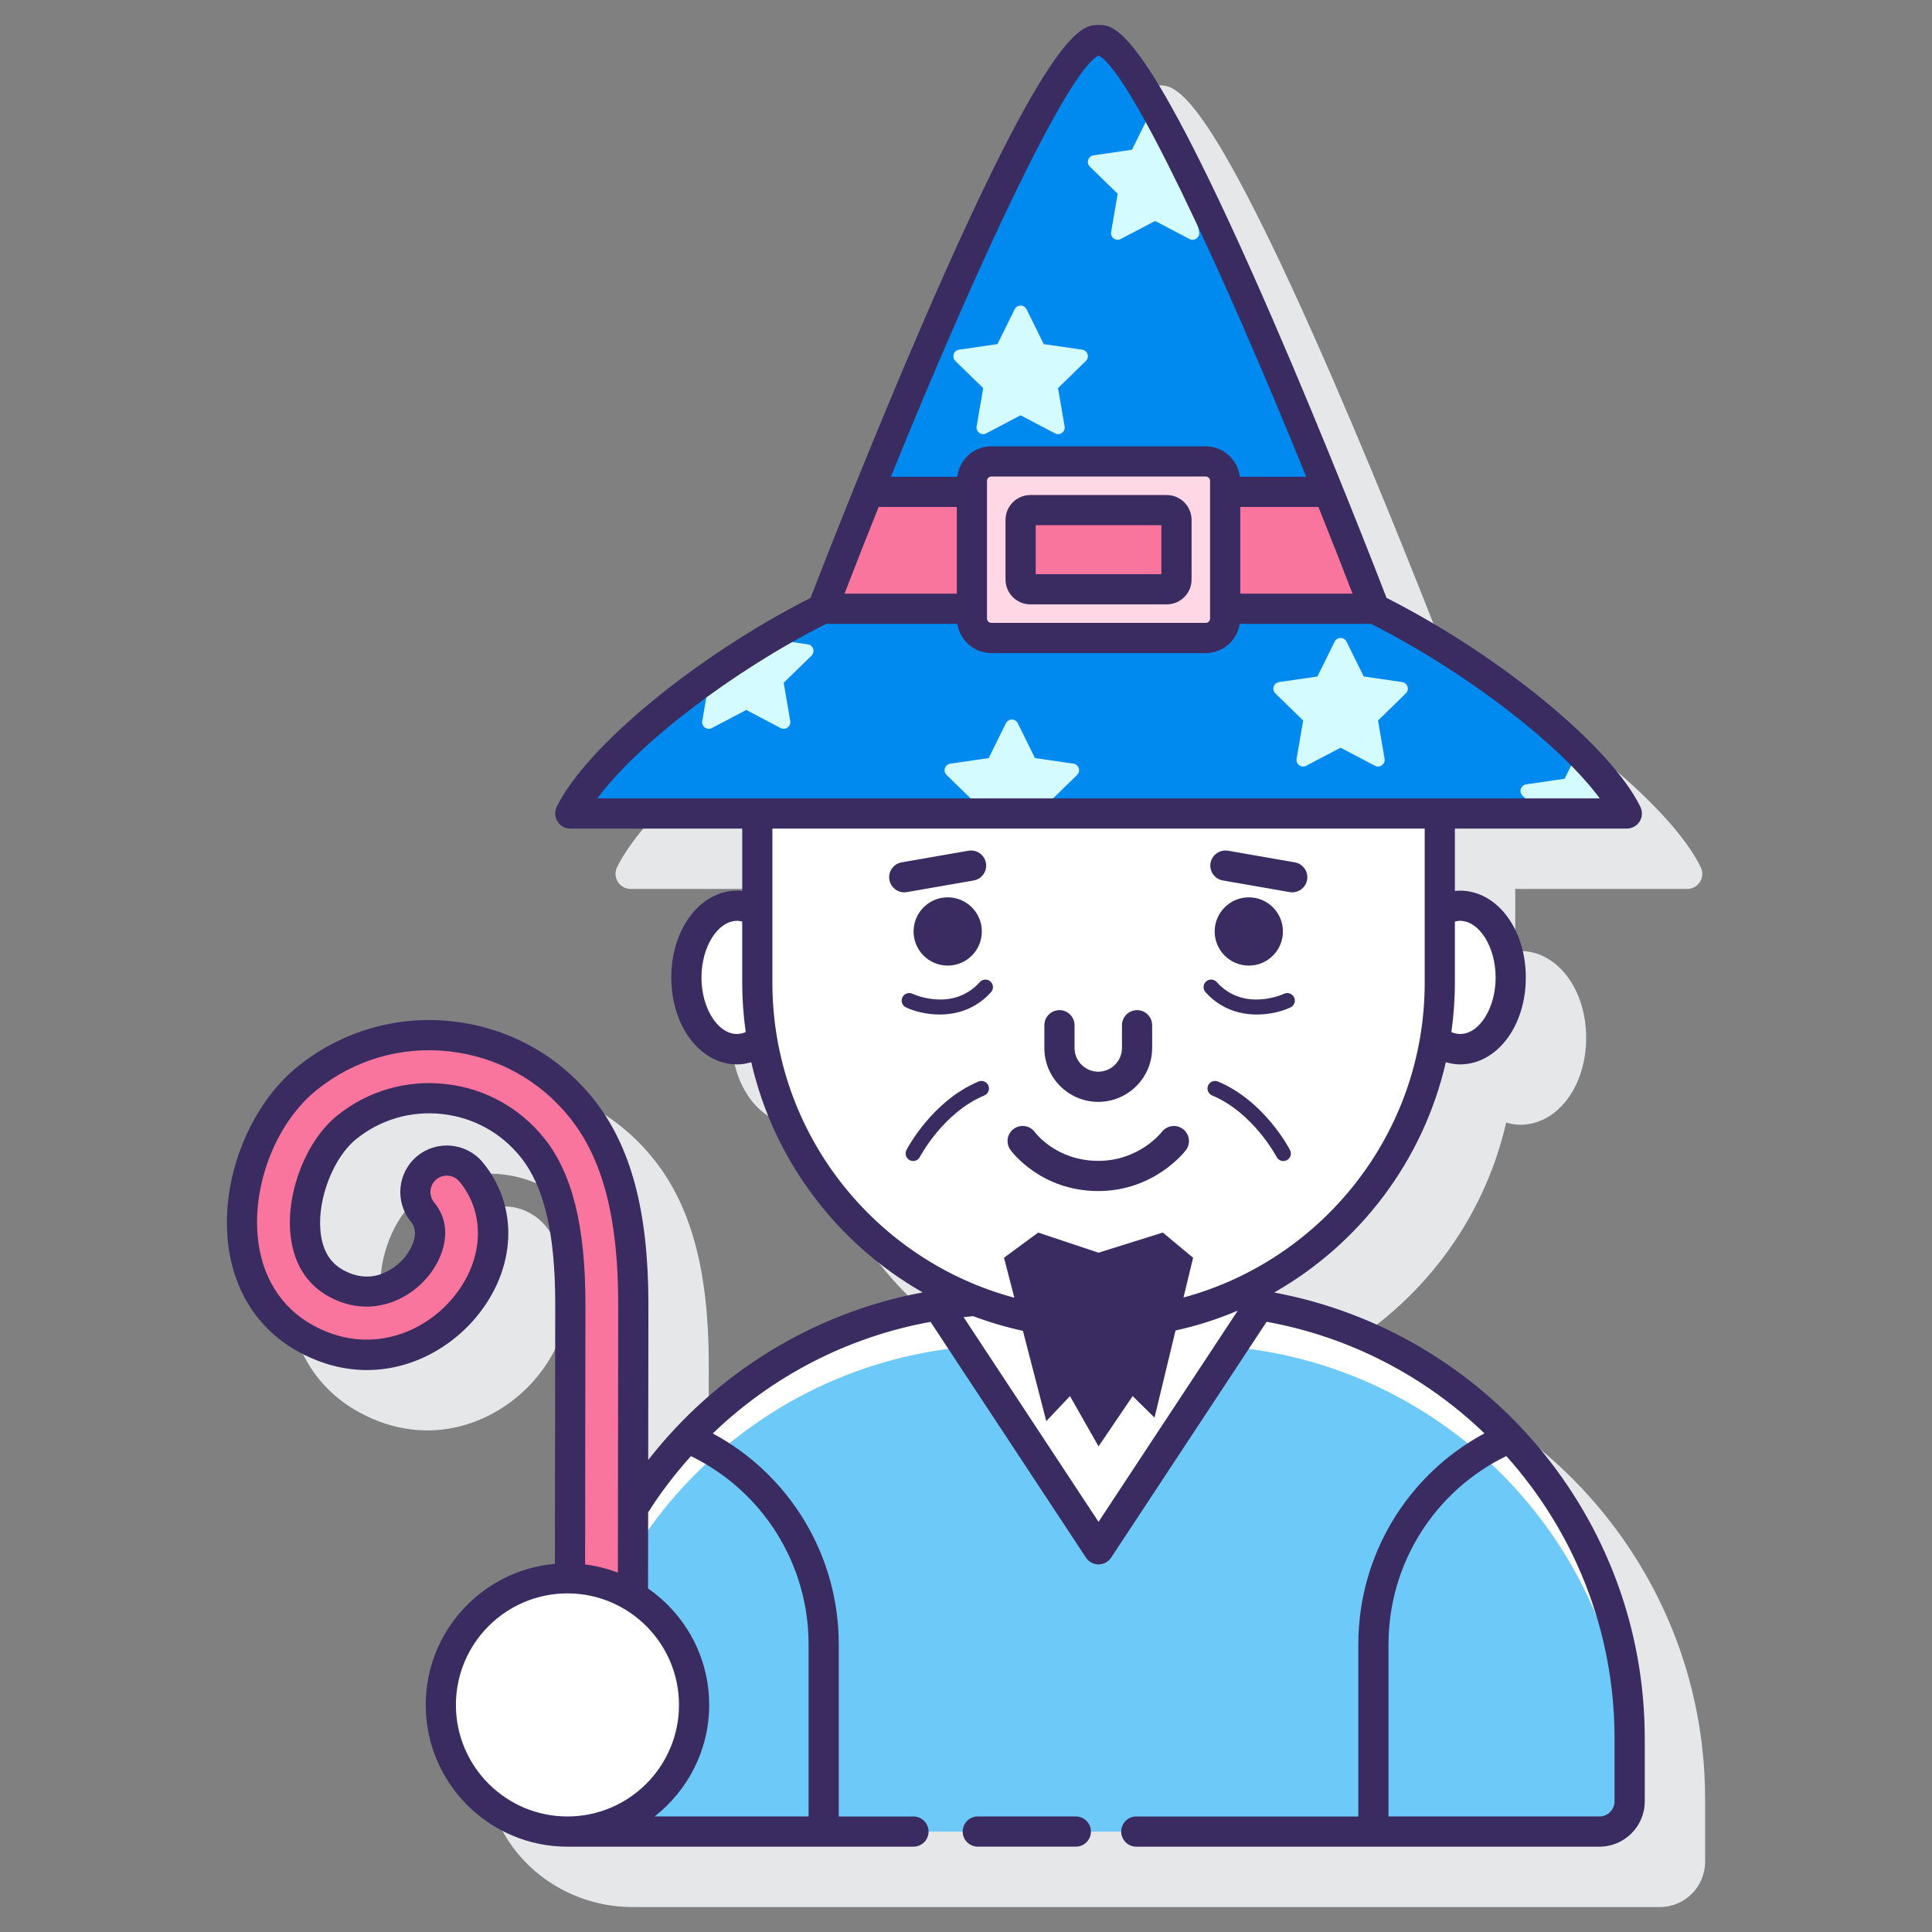 <svg id="Layer_1" enable-background="new 0 0 128 128" height="512" viewBox="0 0 128 128" width="512" xmlns="http://www.w3.org/2000/svg"><rect x="0" y="0" width="128" height="128" fill="#808080" stroke="none"/><g><g><path d="m104.813 98.618c-.041-.05-.081-.097-.131-.137-4.274-4.496-9.917-7.672-16.257-8.854 5.666-3.227 9.87-8.73 11.364-15.257.306.09.617.149.93.149 2.45 0 4.369-2.529 4.369-5.757s-1.919-5.756-4.369-5.756c-.111 0-.22.012-.33.023v-4.134h11.392c.345 0 .665-.178.848-.47s.202-.658.051-.968c-1.948-3.995-9.291-10.028-16.819-13.846-.371-.962-1.46-3.765-2.931-7.409-.001-.003-.002-.005-.003-.007-1.315-3.258-2.935-7.185-4.634-11.1-8.436-19.44-10.437-19.44-11.512-19.44s-3.076 0-11.512 19.44c-1.699 3.915-3.318 7.842-4.634 11.1-.001.002-.002.005-.003.007-1.471 3.644-2.56 6.447-2.931 7.409-7.528 3.817-14.872 9.851-16.819 13.846-.151.31-.132.676.051.968s.503.47.848.47h11.392v4.134c-.109-.011-.219-.023-.33-.023-2.45 0-4.369 2.528-4.369 5.756s1.919 5.757 4.369 5.757c.313 0 .623-.059.929-.149 1.494 6.528 5.698 12.03 11.364 15.257-6.34 1.182-11.983 4.358-16.256 8.853-.05.041-.091.088-.132.139-.633.674-1.233 1.377-1.802 2.106.007-5.187.012-9.396.012-10.324 0-6.17-1.159-10.492-3.646-13.599-2.322-2.901-5.636-4.725-9.33-5.134-3.691-.412-7.325.643-10.228 2.966-3.122 2.499-5.045 7.193-4.677 11.415.291 3.341 1.961 6.009 4.702 7.51 4.688 2.57 9.297.689 11.784-2.314 2.516-3.04 2.8-6.893.778-9.768-1.077-1.532-3.21-2.082-4.67-.908-1.339 1.077-1.539 3.044-.449 4.368.75.911-.293 2.225-.414 2.371-.292.352-1.858 2.047-4.063.838-.911-.5-1.408-1.361-1.519-2.633-.186-2.139.884-4.857 2.386-6.059 1.611-1.29 3.633-1.879 5.689-1.646 2.058.228 3.901 1.241 5.191 2.853 1.564 1.953 2.292 5.048 2.292 9.741 0 1.319-.011 9.24-.022 17.207-5.092.45-9.032 4.976-8.512 10.288.475 4.854 4.764 8.45 9.642 8.45h68.075c1.657 0 3-1.343 3-3v-4.173c.001-7.946-3.102-15.175-8.154-20.556z" fill="#e6e7e8"/></g><g><g><g><path d="m83.445 86.466-10.664 16.177-10.664-16.177c-13.894 2.18-24.522 14.201-24.522 28.707v6.173h68.373c1.105 0 2-.895 2-2v-4.173c0-14.506-10.629-26.527-24.523-28.707z" fill="#6dc9f7"/></g><g fill="#fff"><path d="m83.445 86.466-1.829 2.775c14.779 1.368 26.352 13.796 26.352 28.932v-3c0-14.506-10.629-26.527-24.523-28.707z"/><path d="m62.117 86.466c-13.894 2.18-24.522 14.201-24.522 28.707v3c0-15.136 11.573-27.564 26.352-28.932z"/></g><path d="m72.781 87.712c-2.875 0-5.622-.542-8.152-1.521-.847.059-1.686.146-2.512.275l10.664 16.177 10.664-16.177c-.826-.13-1.665-.216-2.512-.275-2.53.978-5.277 1.521-8.152 1.521z" fill="#fff"/><g><g><path d="m50.173 65.103v-4.709c-.408-.248-.857-.388-1.33-.388-1.861 0-3.369 2.13-3.369 4.757s1.508 4.757 3.369 4.757c.603 0 1.161-.242 1.651-.634-.207-1.231-.321-2.493-.321-3.783z" fill="#fff"/></g><g><path d="m96.72 60.006c-.473 0-.922.14-1.33.388v4.709c0 1.289-.114 2.552-.321 3.782.49.392 1.048.634 1.651.634 1.861 0 3.369-2.13 3.369-4.757 0-2.626-1.509-4.756-3.369-4.756z" fill="#fff"/></g><path d="m50.173 53.895v11.208c0 12.486 10.122 22.608 22.608 22.608s22.609-10.121 22.609-22.608v-11.208c-15.073 0-30.145 0-45.217 0z" fill="#fff"/></g></g><g><path d="m72.781 2.655c-3.872 0-18.285 37.676-18.285 37.676h36.57s-14.413-37.676-18.285-37.676z" fill="#0089ef"/><g><path d="m57.555 32.587c-1.831 4.535-3.059 7.744-3.059 7.744h36.57s-1.229-3.21-3.059-7.744z" fill="#fa759e"/></g><path d="m91.066 40.331c-12.19 0-24.38 0-36.57 0-7.528 3.746-14.889 9.818-16.715 13.564h70c-1.826-3.745-9.186-9.818-16.715-13.564z" fill="#0089ef"/><g><path d="m74.049 12.837-.435 2.535c-.062.36.316.634.639.464l2.276-1.197 2.276 1.197c.323.17.701-.105.639-.464l-.435-2.535.293-.285c-.927-1.914-1.826-3.67-2.66-5.152-.19-.051-.407.01-.508.215l-1.138 2.306-2.545.37c-.361.053-.506.497-.244.751z" fill="#d4fbff"/></g><g><path d="m68.013 20.491 1.138 2.306 2.545.37c.361.053.506.497.244.751l-1.842 1.795.435 2.535c.062.36-.316.634-.639.464l-2.276-1.197-2.276 1.197c-.323.17-.701-.105-.639-.464l.435-2.535-1.842-1.795c-.261-.255-.117-.699.244-.751l2.545-.37 1.138-2.306c.162-.327.629-.327.79 0z" fill="#d4fbff"/></g><g><path d="m89.212 42.513 1.138 2.306 2.545.37c.361.053.506.497.244.751l-1.842 1.795.435 2.535c.062.36-.316.634-.639.464l-2.276-1.197-2.276 1.197c-.323.17-.701-.105-.639-.464l.435-2.535-1.842-1.795c-.261-.255-.117-.699.244-.751l2.545-.37 1.138-2.306c.162-.327.629-.327.79 0z" fill="#d4fbff"/></g><g><path d="m104.552 49.787-.892 1.808-2.545.37c-.361.053-.506.497-.244.751l1.209 1.179h5.701c-.578-1.185-1.712-2.604-3.229-4.108z" fill="#d4fbff"/></g><g><path d="m69.646 53.895-.129-.755 1.842-1.795c.261-.255.117-.699-.244-.751l-2.545-.37-1.138-2.306c-.162-.327-.628-.327-.79 0l-1.138 2.306-2.545.37c-.361.053-.506.497-.244.751l1.842 1.795-.129.755z" fill="#d4fbff"/></g><g><path d="m47.165 48.234 2.276-1.197 2.276 1.197c.323.17.701-.104.639-.464l-.435-2.535 1.842-1.795c.261-.255.117-.699-.244-.751l-2.545-.37-.022-.044c-1.458.867-2.873 1.794-4.208 2.75l.216.21-.435 2.535c-.061.359.316.634.64.464z" fill="#d4fbff"/></g><path d="m64.392 31.861v9.116c0 .713.578 1.291 1.291 1.291h14.197c.713 0 1.291-.578 1.291-1.291v-9.116c0-.713-.578-1.291-1.291-1.291h-14.198c-.713 0-1.29.578-1.29 1.291zm12.907 7.18h-9.035c-.356 0-.645-.289-.645-.645v-3.953c0-.356.289-.645.645-.645h9.035c.356 0 .645.289.645.645v3.953c0 .356-.289.645-.645.645z" fill="#ffd7e5"/></g><g><path d="m30.792 86.607c2.339-2.825 2.509-6.426.423-8.959-.733-.889-2.047-1.016-2.937-.284s-1.017 2.047-.284 2.937c.957 1.163.374 2.69-.416 3.644-1.049 1.266-3.069 2.309-5.314 1.077-1.209-.663-1.894-1.815-2.034-3.423-.216-2.474.996-5.517 2.757-6.927 3.763-3.012 9.275-2.401 12.287 1.362 1.714 2.14 2.511 5.434 2.511 10.366 0 1.372-.011 9.891-.023 18.173 1.526.03 2.949.469 4.171 1.21.012-8.644.025-17.944.025-19.383 0-5.931-1.089-10.054-3.427-12.974-2.155-2.693-5.231-4.385-8.66-4.765-3.43-.381-6.801.598-9.493 2.754-2.876 2.302-4.646 6.639-4.306 10.547.261 2.998 1.748 5.384 4.186 6.72 4.189 2.296 8.31.612 10.534-2.075z" fill="#fa759e"/></g><g><circle cx="37.595" cy="112.956" fill="#fff" r="8.39"/><g fill="#3a2c60"><path d="m71.276 120.345h-6.495c-.552 0-1 .448-1 1s.448 1 1 1h6.495c.552 0 1-.448 1-1s-.447-1-1-1z"/><path d="m84.418 85.632c5.67-3.227 9.877-8.731 11.372-15.261.306.09.617.149.93.149 2.45 0 4.369-2.528 4.369-5.756s-1.919-5.757-4.369-5.757c-.111 0-.22.013-.33.023v-4.134h11.392c.345 0 .665-.178.848-.47s.202-.658.051-.968c-1.948-3.995-9.291-10.028-16.819-13.846-.704-1.823-3.967-10.218-7.568-18.516-8.436-19.44-10.437-19.44-11.512-19.44s-3.076 0-11.512 19.44c-3.601 8.298-6.864 16.693-7.568 18.516-7.528 3.817-14.872 9.851-16.819 13.846-.151.31-.132.676.051.968s.503.47.848.47h11.392v4.134c-.109-.011-.219-.023-.33-.023-2.45 0-4.369 2.529-4.369 5.757s1.919 5.756 4.369 5.756c.313 0 .623-.059.929-.149 1.493 6.526 5.696 12.026 11.359 15.254-7.347 1.372-13.76 5.426-18.186 11.103.007-5.19.012-9.397.012-10.326 0-6.17-1.159-10.492-3.646-13.6-2.323-2.902-5.637-4.725-9.33-5.133-3.689-.413-7.325.643-10.228 2.966-3.122 2.499-5.045 7.192-4.677 11.415.291 3.341 1.961 6.009 4.702 7.51 4.689 2.571 9.297.688 11.784-2.315 2.654-3.206 2.824-7.318.424-10.232-1.082-1.312-3.031-1.5-4.344-.42-1.313 1.082-1.502 3.03-.42 4.345.75.911-.293 2.225-.414 2.371-.292.352-1.859 2.048-4.063.838-.911-.5-1.408-1.361-1.519-2.633-.186-2.139.884-4.857 2.386-6.059 1.611-1.291 3.633-1.876 5.689-1.647 2.058.228 3.901 1.241 5.191 2.853 1.564 1.953 2.292 5.048 2.292 9.741 0 1.319-.011 9.24-.022 17.207-4.789.423-8.558 4.451-8.558 9.348 0 5.177 4.212 9.39 9.39 9.39h22.924c.552 0 1-.448 1-1s-.448-1-1-1h-4.948v-11.4c0-5.889-3.235-11.224-8.347-13.978 3.902-3.755 8.882-6.388 14.427-7.392l10.296 15.618c.185.281.499.45.835.45s.65-.169.835-.45l10.3-15.624c5.545 1.004 10.53 3.639 14.432 7.393-5.118 2.753-8.357 8.09-8.357 13.983v11.4h-14.71c-.552 0-1 .448-1 1s.448 1 1 1h30.687c1.654 0 3-1.346 3-3v-4.173c-.001-14.694-10.6-26.945-24.551-29.542zm12.302-24.626c1.284 0 2.369 1.72 2.369 3.757 0 2.331-1.434 4.257-2.931 3.616.149-1.071.232-2.164.232-3.276v-4.048c.109-.026.219-.049.33-.049zm-14.549-27.419h5.179c.764 1.906 1.521 3.828 2.26 5.744h-7.439zm-9.39-29.908c2.029.989 8.001 13.724 13.761 27.908h-4.399c-.137-1.133-1.093-2.017-2.263-2.017h-14.198c-1.169 0-2.126.884-2.263 2.017h-4.399c5.76-14.184 11.732-26.918 13.761-27.908zm7.39 28.182v9.116c0 .161-.13.291-.291.291h-14.198c-.16 0-.291-.13-.291-.291v-9.116c0-.16.13-.291.291-.291h14.198c.161 0 .291.131.291.291zm-24.219 7.47c.74-1.916 1.496-3.838 2.26-5.744h5.179v5.744zm-1.214 2h8.689c.172 1.094 1.113 1.937 2.255 1.937h14.198c1.142 0 2.083-.842 2.255-1.937h8.689c6.237 3.139 12.516 7.979 15.163 11.564h-10.597-45.217-10.597c2.647-3.584 8.925-8.424 15.162-11.564zm-8.264 23.432c0-2.037 1.085-3.757 2.369-3.757.11 0 .22.023.33.049v4.048c0 1.112.083 2.204.232 3.276-1.497.641-2.93-1.286-2.931-3.616zm4.699.34v-10.208h43.217v10.208c0 9.968-6.786 18.377-15.98 20.86l.636-2.635-2.004-1.667-4.26 1.333-3.998-1.333-2.266 1.667.686 2.65c-9.221-2.467-16.031-10.889-16.031-20.875zm-15.119 10.307c-1.624-2.029-3.944-3.304-6.533-3.591-2.586-.286-5.131.449-7.16 2.073s-3.374 4.975-3.128 7.794c.168 1.934 1.05 3.391 2.55 4.213 2.601 1.427 5.172.367 6.565-1.316 1.033-1.249 1.762-3.285.417-4.918-.381-.462-.314-1.148.147-1.529.462-.381 1.149-.314 1.53.148 1.772 2.152 1.603 5.24-.421 7.685-1.962 2.371-5.595 3.856-9.282 1.836-2.136-1.17-3.439-3.276-3.67-5.93-.313-3.594 1.305-7.574 3.935-9.679 2.485-1.99 5.593-2.893 8.758-2.54 3.163.35 6 1.911 7.989 4.396 2.188 2.734 3.208 6.658 3.208 12.35 0 1.351-.011 9.63-.023 17.79-.69-.264-1.416-.45-2.172-.544.011-7.98.022-15.924.022-17.245-.001-5.173-.869-8.666-2.732-10.993zm-5.849 37.546c0-4.075 3.315-7.39 7.39-7.39s7.39 3.315 7.39 7.39-3.315 7.39-7.39 7.39-7.39-3.316-7.39-7.39zm23.366-4.011v11.4h-10.203c2.197-1.72 3.617-4.39 3.617-7.39 0-3.194-1.606-6.017-4.05-7.714.002-1.686.005-3.386.007-5.046.838-1.323 1.792-2.563 2.833-3.724 4.756 2.321 7.796 7.137 7.796 12.474zm19.21-8.119-8.938-13.559c.212-.021.422-.051.636-.067 1.063.401 2.162.726 3.292.971l1.549 5.984 1.568-1.661 1.894 3.333 2.26-3.333 1.448 1.427 1.392-5.772c1.426-.315 2.806-.755 4.123-1.317zm34.187 18.519c0 .551-.449 1-1 1h-13.976v-11.4c0-5.341 3.043-10.158 7.805-12.477 4.454 4.967 7.171 11.523 7.171 18.705z"/><path d="m62.788 59.451c-1.249 0-2.261 1.012-2.261 2.261s1.012 2.261 2.261 2.261 2.261-1.012 2.261-2.261-1.013-2.261-2.261-2.261z"/><path d="m80.475 61.712c0 1.249 1.012 2.261 2.261 2.261s2.261-1.012 2.261-2.261-1.012-2.261-2.261-2.261c-1.248 0-2.261 1.012-2.261 2.261z"/><path d="m72.762 73.002c1.969 0 3.571-1.602 3.571-3.571v-1.507c0-.552-.448-1-1-1s-1 .448-1 1v1.507c0 .866-.705 1.571-1.571 1.571s-1.571-.705-1.571-1.571v-1.507c0-.552-.448-1-1-1s-1 .448-1 1v1.507c0 1.969 1.602 3.571 3.571 3.571z"/><path d="m81.016 58.333 4.427.771c.058.01.116.015.172.015.477 0 .899-.342.984-.829.095-.544-.27-1.062-.814-1.157l-4.427-.771c-.544-.09-1.062.27-1.157.814-.094.544.271 1.062.815 1.157z"/><path d="m60.081 59.104 4.427-.771c.544-.095.909-.613.814-1.157s-.614-.904-1.157-.814l-4.427.771c-.544.095-.909.613-.814 1.157.085.486.507.829.984.829.057 0 .115-.005.173-.015z"/><path d="m72.762 78.91c3.71 0 5.723-2.6 5.807-2.71.332-.438.246-1.06-.19-1.395-.436-.334-1.063-.251-1.4.182-.061.079-1.525 1.923-4.216 1.923-2.742 0-4.132-1.811-4.202-1.904-.325-.444-.947-.542-1.393-.221-.448.323-.549.948-.226 1.396.08.112 2.013 2.729 5.82 2.729z"/><path d="m80.692 71.654c-.252-.106-.548.014-.654.269s.014.548.269.654c2.719 1.135 4.258 4.046 4.273 4.075.089.171.264.27.444.27.078 0 .156-.018.229-.057.245-.127.341-.428.214-.673-.067-.132-1.714-3.26-4.775-4.538z"/><path d="m64.832 71.654c-3.061 1.278-4.708 4.405-4.776 4.538-.127.245-.031.547.214.674.074.038.152.056.229.056.181 0 .355-.099.444-.27.015-.029 1.544-2.936 4.273-4.075.255-.106.375-.399.269-.654-.106-.254-.4-.374-.653-.269z"/><path d="m83.271 67.215c.905 0 1.717-.23 2.229-.471.25-.117.356-.414.239-.664s-.414-.357-.664-.242c-.109.051-2.676 1.212-4.465-.773-.185-.206-.501-.222-.706-.037s-.222.501-.037.706c1.014 1.127 2.28 1.481 3.404 1.481z"/><path d="m64.915 65.065c-1.788 1.985-4.357.824-4.465.773-.25-.115-.547-.008-.664.242s-.01.546.239.664c.512.241 1.324.471 2.229.471 1.123 0 2.39-.354 3.404-1.481.185-.205.168-.521-.037-.706-.206-.184-.521-.168-.706.037z"/><path d="m77.299 32.797h-9.035c-.907 0-1.646.738-1.646 1.646v3.953c0 .907.738 1.646 1.646 1.646h9.035c.907 0 1.646-.738 1.646-1.646v-3.953c-.001-.908-.739-1.646-1.646-1.646zm-.355 5.244h-8.326v-3.244h8.326z"/></g></g></g></g></svg>